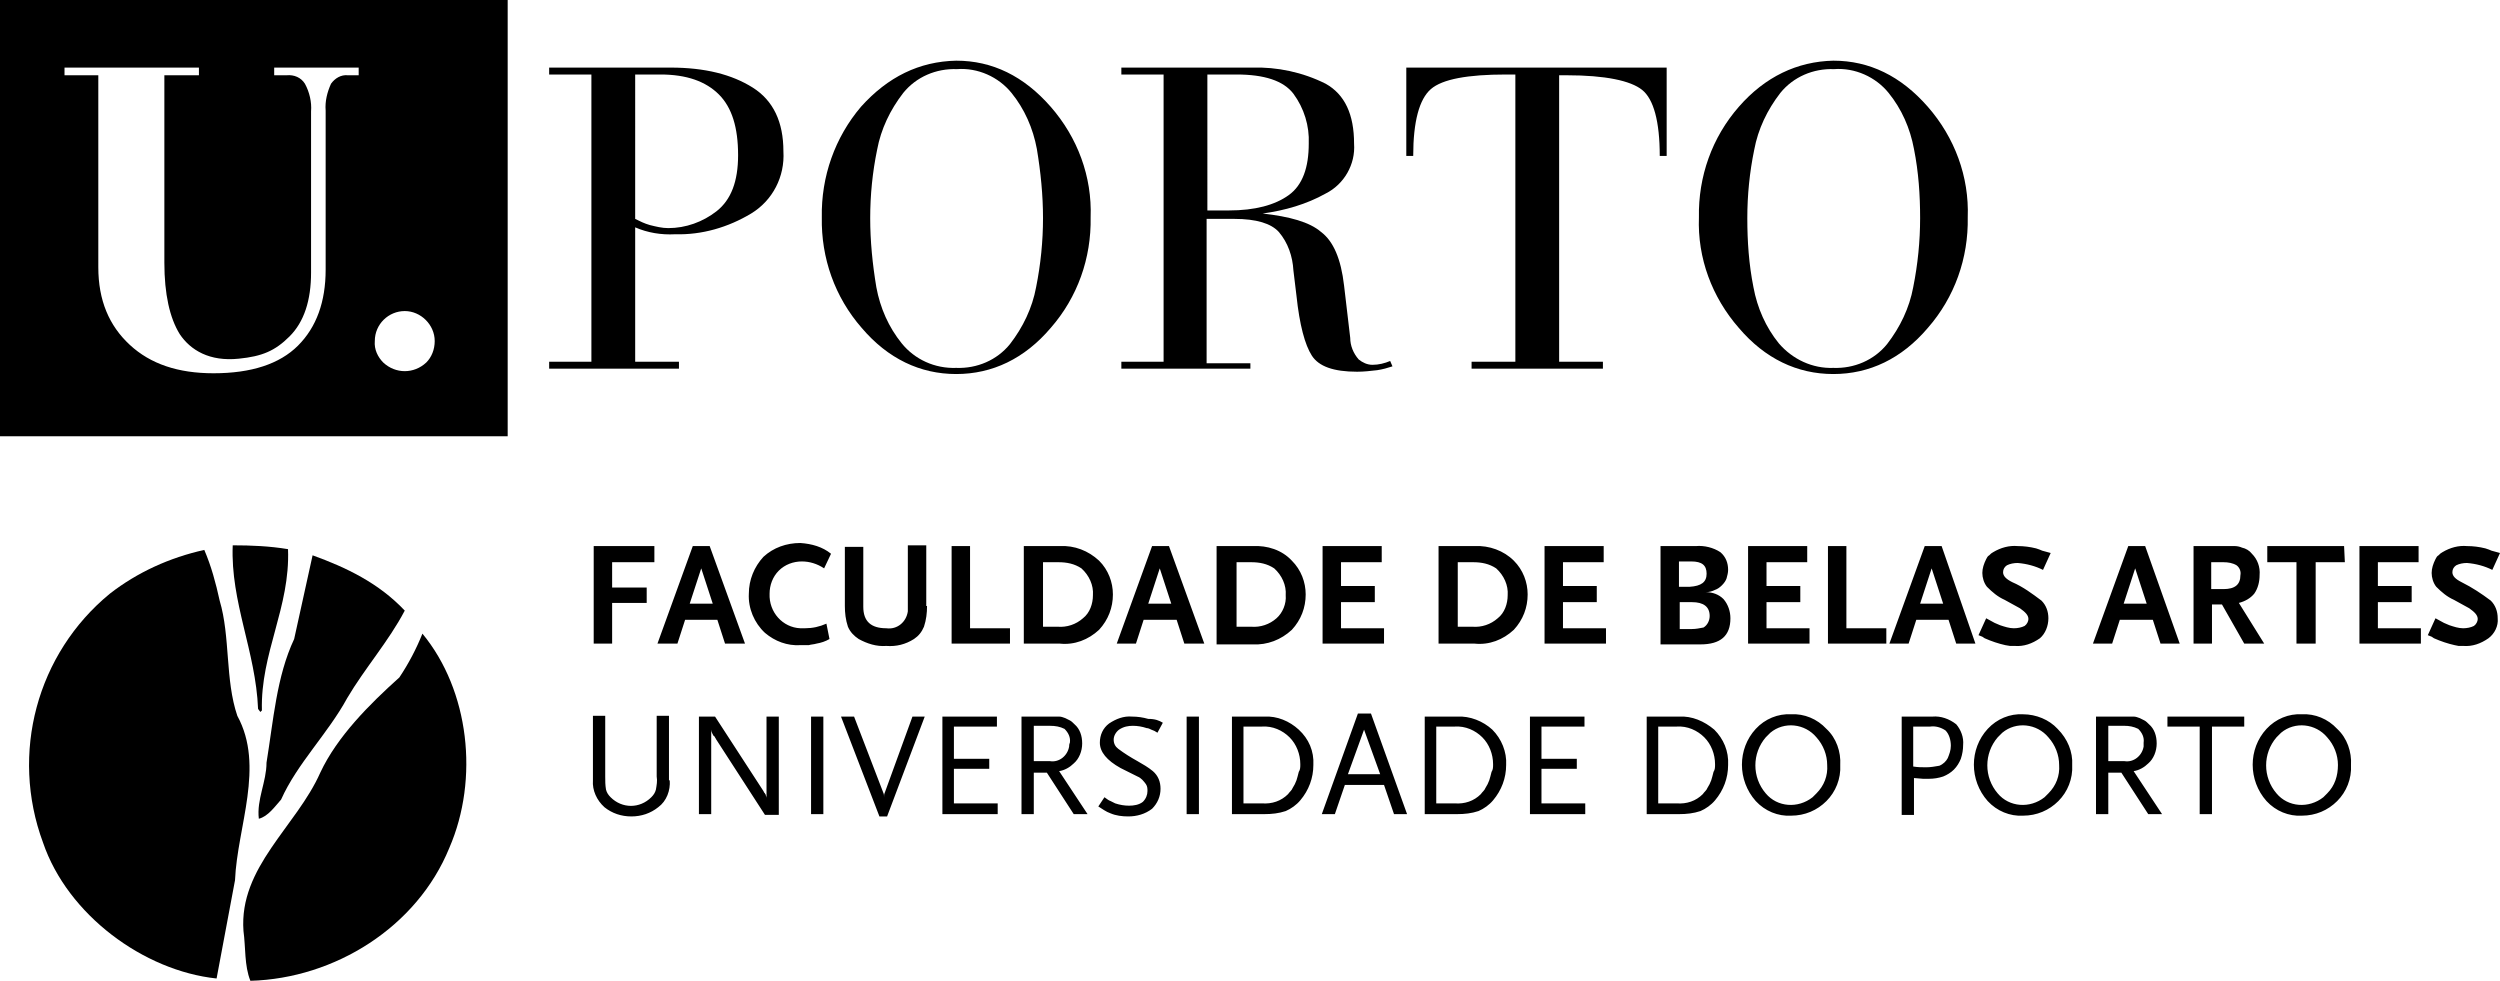 <?xml version="1.0" encoding="utf-8"?>
<!-- Generator: Adobe Illustrator 28.4.1, SVG Export Plug-In . SVG Version: 6.00 Build 0)  -->
<svg version="1.1" id="Layer_1" xmlns="http://www.w3.org/2000/svg" xmlns:xlink="http://www.w3.org/1999/xlink" x="0px" y="0px"
	 viewBox="0 0 325.5 127.7" style="enable-background:new 0 0 325.5 127.7;" xml:space="preserve">
<style type="text/css">
	.st0{fill-rule:evenodd;clip-rule:evenodd;}
</style>
<g id="Layer_2_00000142869541594843655670000004117823238621386660_">
	<g id="Layer_1-2">
		<path d="M37.5,71.5c0.3,7.6-3.6,13.5-3.4,21l-0.2,0.2l-0.3-0.4C33.3,84.8,30,78.4,30.3,71C32.7,71,35.1,71.1,37.5,71.5"/>
		<path d="M28.6,78.2c1.4,4.7,0.7,10.3,2.3,15c3.6,6.6,0,14.4-0.3,21.4l-2.4,12.8c-9.5-1-19.4-8.3-22.6-17.7
			c-4.3-11.6-0.8-24.6,8.7-32.4c3.6-2.8,7.8-4.7,12.3-5.7C27.5,73.7,28.1,75.9,28.6,78.2"/>
		<path d="M52.7,79.5c-2.1,4-5.2,7.5-7.5,11.4c-2.5,4.6-6.5,8.5-8.6,13.2c-0.8,0.9-1.7,2.2-2.9,2.5c-0.3-2.5,1-4.8,1-7.3
			c0.9-5.5,1.3-11.2,3.6-16.1l2.4-10.9C45.1,73.9,49.3,75.9,52.7,79.5"/>
		<path d="M58.5,110.4c-4.2,10.3-14.9,17-25.9,17.3c-0.8-2-0.6-4.3-0.9-6.5c-0.6-8.3,6.9-13.6,10-20.6c2.2-4.7,6.4-8.9,10.3-12.4
			c1.2-1.8,2.2-3.7,3-5.7C61.1,89.9,62.4,101.4,58.5,110.4"/>
		<path class="st0" d="M82.7,28.5c0.6,0.3,1.2,0.6,1.9,0.8c0.8,0.2,1.6,0.4,2.4,0.4c2.3,0,4.5-0.8,6.3-2.2c1.9-1.5,2.8-3.9,2.8-7.3
			c0-3.6-0.8-6.2-2.5-7.9S89.4,9.7,86,9.7h-3.3V28.5 M77,9.7h-5.5V8.8h15.8c4.5,0,8,0.9,10.7,2.6s4,4.5,4,8.3
			c0.2,3.3-1.4,6.4-4.2,8.1c-3,1.8-6.4,2.8-9.9,2.7c-1.8,0.1-3.6-0.2-5.2-0.9v17.5h5.7V48H71.5v-0.9H77V9.7z"/>
		<path class="st0" d="M124.5,47.9c2.7,0.1,5.3-1,7-3.1c1.7-2.2,2.9-4.7,3.4-7.4c0.6-3,0.9-6,0.9-9c0-3-0.3-6-0.8-9
			c-0.5-2.7-1.6-5.2-3.3-7.3c-1.7-2.1-4.4-3.3-7.1-3.1c-2.7-0.1-5.3,1-7,3.1c-1.7,2.2-2.9,4.7-3.4,7.4c-0.6,2.9-0.9,5.9-0.9,8.9
			c0,3,0.3,6,0.8,9c0.5,2.7,1.6,5.2,3.3,7.3C119.1,46.8,121.7,48,124.5,47.9 M124.5,7.9c4.7,0,8.8,2,12.3,6c3.5,4,5.4,9.1,5.2,14.4
			c0.1,5.3-1.7,10.4-5.2,14.4c-3.4,4-7.6,6-12.3,6s-8.9-2-12.3-6c-3.5-4-5.3-9.1-5.2-14.4c-0.1-5.3,1.7-10.4,5.1-14.4
			C115.6,10,119.7,8,124.5,7.9L124.5,7.9z"/>
		<path class="st0" d="M157.2,27.4h2.8c3.4,0,6-0.7,7.8-2s2.6-3.6,2.6-6.7c0.1-2.3-0.6-4.6-2-6.5c-1.3-1.7-3.8-2.5-7.4-2.5h-3.8
			L157.2,27.4 M151.5,9.7H146V8.8h17c3.3-0.1,6.6,0.6,9.6,2.1c2.5,1.4,3.7,4,3.7,7.8c0.2,2.7-1.3,5.3-3.7,6.5
			c-2.5,1.4-5.3,2.2-8.2,2.6c3.5,0.4,6.1,1.1,7.6,2.4c1.6,1.2,2.6,3.5,3,7l0.8,6.8c0,1,0.4,2,1.1,2.8c0.5,0.4,1.1,0.7,1.8,0.7
			c0.8,0,1.6-0.2,2.3-0.5l0.3,0.7c-0.6,0.2-1.3,0.4-2,0.5c-0.9,0.1-1.7,0.2-2.6,0.2c-3.1,0-5-0.7-5.9-2.1s-1.6-4-2-7.8l-0.4-3.3
			c-0.1-1.8-0.7-3.6-1.9-5c-1-1.1-2.9-1.7-5.8-1.7h-3.6v18.8h5.7V48H146v-0.9h5.5L151.5,9.7z"/>
		<path d="M197.3,9.7h-1.2c-5,0-8.3,0.6-9.8,1.9c-1.5,1.3-2.3,4.2-2.3,8.7h-0.9V8.8h33.9v11.5h-0.9c0-4.5-0.8-7.4-2.3-8.6
			s-4.8-1.9-9.8-1.9H203v37.3h5.7V48h-17.1v-0.9h5.7V9.7"/>
		<path class="st0" d="M238.7,47.9c2.7,0.1,5.3-1,7-3.1c1.7-2.2,2.9-4.7,3.4-7.4c0.6-3,0.9-6,0.9-9c0-3-0.2-6-0.8-9
			c-0.5-2.7-1.6-5.2-3.3-7.3c-1.7-2.1-4.4-3.3-7.1-3.1c-2.7-0.1-5.3,1-7,3.1c-1.7,2.2-2.9,4.7-3.4,7.4c-0.6,2.9-0.9,5.9-0.9,8.9
			c0,3,0.2,6,0.8,9c0.5,2.7,1.6,5.2,3.3,7.3C233.4,46.8,236,48,238.7,47.9 M238.7,7.9c4.7,0,8.8,2,12.3,6c3.5,4,5.4,9.1,5.2,14.4
			c0.1,5.3-1.7,10.4-5.2,14.4c-3.4,4-7.6,6-12.3,6s-8.9-2-12.3-6c-3.5-4-5.4-9.1-5.2-14.4c-0.1-5.3,1.7-10.4,5.2-14.4
			C229.8,10,234,8,238.7,7.9L238.7,7.9z"/>
		<path d="M0,0v56.8h66.1V0H0z M46.7,9.8h-1.4c-0.9-0.1-1.7,0.4-2.2,1.1c-0.5,1.1-0.8,2.3-0.7,3.5v20.7c0,4.2-1.2,7.5-3.6,9.9
			c-2.4,2.4-6.1,3.6-11,3.6c-4.6,0-8.2-1.2-10.9-3.7c-2.7-2.5-4.1-5.8-4.1-10.1V9.8H8.4v-1h17.5v1h-4.5v24.4c0,4.1,0.7,7.2,2,9.3
			c1.4,2.1,3.9,3.6,7.7,3.2c3-0.3,4.7-1,6.6-2.9s2.8-4.7,2.8-8.3v-21c0.1-1.2-0.2-2.5-0.8-3.6c-0.5-0.8-1.4-1.2-2.4-1.1h-1.6v-1h11
			L46.7,9.8z M55.5,47.2c-1.6,1.5-4,1.5-5.6,0c-0.7-0.7-1.2-1.7-1.1-2.8c0-2.2,1.8-3.9,3.9-3.9s3.9,1.8,3.9,3.9
			C56.6,45.5,56.2,46.5,55.5,47.2z"/>
		<path d="M108.2,72.1l-0.9,1.9c-0.9-0.6-1.9-0.9-2.9-0.9c-1.1,0-2.2,0.4-3,1.2c-0.8,0.8-1.2,1.9-1.2,3c-0.1,2.4,1.7,4.4,4,4.5
			c0.2,0,0.4,0,0.6,0c1,0,1.9-0.2,2.8-0.6l0.4,2c-0.5,0.3-1.1,0.5-1.7,0.6c-0.3,0.1-0.7,0.1-1,0.2c-0.4,0-0.7,0-1.1,0
			c-1.7,0.1-3.3-0.5-4.6-1.6c-1.4-1.3-2.2-3.2-2.1-5.1c0-1.8,0.7-3.5,1.9-4.8c1.3-1.2,3-1.8,4.8-1.8
			C105.7,70.8,107.1,71.2,108.2,72.1z M120.7,78.9c0,0.9-0.1,1.8-0.4,2.7c-0.3,0.7-0.7,1.2-1.3,1.6c-1.1,0.7-2.3,1-3.6,0.9
			c-1.3,0.1-2.5-0.3-3.6-0.9c-0.6-0.4-1.1-0.9-1.4-1.6c-0.3-0.9-0.4-1.8-0.4-2.7v-7.7h2.4V79c0,1.9,1,2.8,3,2.8
			c1.4,0.2,2.6-0.8,2.8-2.2c0-0.2,0-0.4,0-0.7v-7.9h2.4V78.9z M267,72l-1,2.2c-1-0.5-2.1-0.8-3.3-0.9c-0.5,0-1,0.1-1.4,0.3
			c-0.3,0.2-0.5,0.5-0.5,0.9c0,0.5,0.4,0.9,1.2,1.3c1.4,0.6,2.6,1.5,3.8,2.4c0.6,0.6,0.9,1.4,0.9,2.3c0,1-0.4,2-1.1,2.6
			c-1,0.7-2.1,1.1-3.3,1h-0.6l-0.6-0.1c-0.9-0.2-1.8-0.5-2.7-0.9l-0.3-0.2l-0.5-0.2l1-2.2l1.1,0.6c0.2,0.1,0.5,0.2,0.7,0.3
			c0.6,0.2,1.2,0.4,1.8,0.4c0.5,0,1-0.1,1.4-0.3c0.3-0.2,0.5-0.6,0.5-0.9c0-0.5-0.4-0.9-1.1-1.4l-2-1.1c-0.9-0.4-1.6-1-2.3-1.7
			c-0.4-0.5-0.6-1.2-0.6-1.8c0-0.6,0.2-1.2,0.5-1.8c0.1-0.2,0.2-0.4,0.4-0.5c0.2-0.2,0.3-0.3,0.5-0.4c1-0.6,2.1-0.9,3.2-0.8
			c0.8,0,1.6,0.1,2.4,0.3c0.3,0.1,0.6,0.2,0.8,0.3L267,72z M325.5,72l-1,2.2c-1-0.5-2.1-0.8-3.3-0.9c-0.5,0-1,0.1-1.4,0.3
			c-0.3,0.2-0.5,0.5-0.5,0.9c0,0.5,0.4,0.9,1.2,1.3c1.4,0.7,2.6,1.5,3.8,2.4c0.6,0.6,0.9,1.4,0.9,2.3c0.1,1-0.4,2-1.2,2.6
			c-1,0.7-2.1,1.1-3.3,1h-0.6l-0.5-0.1c-0.9-0.2-1.8-0.5-2.7-0.9l-0.3-0.2l-0.5-0.2l1-2.2l1.1,0.6c0.2,0.1,0.5,0.2,0.7,0.3
			c0.6,0.2,1.2,0.4,1.8,0.4c0.5,0,1-0.1,1.4-0.3c0.3-0.2,0.5-0.6,0.5-0.9c0-0.5-0.4-0.9-1.1-1.4l-2-1.1c-0.9-0.4-1.6-1-2.3-1.7
			c-0.4-0.5-0.6-1.2-0.6-1.8c0-0.6,0.2-1.2,0.5-1.8c0.1-0.2,0.2-0.4,0.4-0.5c0.2-0.2,0.3-0.3,0.5-0.4c1-0.6,2.1-0.9,3.2-0.8
			c0.8,0,1.6,0.1,2.4,0.3c0.3,0.1,0.6,0.2,0.8,0.3L325.5,72z M85.1,73.2h-5.4v3.3h4.5v2h-4.5v5.3h-2.4V71.1h7.9V73.2z M97,83.8h-2.6
			l-1-3.1h-4.2l-1,3.1h-2.6l4.6-12.7h2.2L97,83.8z M131.5,83.8h-7.6V71.1h2.4v10.7h5.2V83.8z M144.9,77.4c0,1.7-0.6,3.3-1.8,4.6
			c-1.4,1.3-3.2,2-5.1,1.8h-4.7V71.1h4.7c1.9-0.1,3.7,0.6,5.1,1.9C144.3,74.2,144.9,75.8,144.9,77.4L144.9,77.4z M156.8,83.8h-2.6
			l-1-3.1h-4.3l-1,3.1h-2.5l4.6-12.7h2.2L156.8,83.8z M170,77.4c0,1.7-0.6,3.3-1.8,4.6c-1.4,1.3-3.2,2-5.1,1.9h-4.7V71.1h4.7
			c1.9-0.1,3.8,0.5,5.1,1.9C169.4,74.2,170,75.8,170,77.4z M180.2,83.8h-8V71.1h7.7v2.1h-5.3v3.1h4.4v2.1h-4.4v3.4h5.6L180.2,83.8z
			 M198.9,77.4c0,1.7-0.6,3.3-1.8,4.6c-1.4,1.3-3.2,2-5.1,1.8h-4.7V71.1h4.7c1.9-0.1,3.8,0.6,5.1,1.9
			C198.3,74.2,198.9,75.8,198.9,77.4L198.9,77.4z M209.1,83.8h-8V71.1h7.7v2.1h-5.3v3.1h4.4v2.1h-4.4v3.4h5.6L209.1,83.8z
			 M225.3,80.5c0,2.3-1.3,3.4-3.9,3.4h-5.2V71.1h4.6c1.1-0.1,2.3,0.2,3.2,0.8c0.7,0.6,1,1.4,1,2.3c0,0.4-0.1,0.7-0.2,1.1
			c-0.1,0.3-0.3,0.6-0.6,0.9c-0.3,0.3-0.6,0.5-0.9,0.6c-0.4,0.2-0.8,0.3-1.2,0.3c0.9,0,1.7,0.3,2.3,0.9
			C225,78.7,225.3,79.6,225.3,80.5L225.3,80.5z M235.6,83.8h-8V71.1h7.7v2.1h-5.3v3.1h4.4v2.1h-4.4v3.4h5.6L235.6,83.8z M245.6,83.8
			H238V71.1h2.4v10.7h5.2L245.6,83.8z M257.2,83.8h-2.5l-1-3.1h-4.2l-1,3.1h-2.5l4.6-12.7h2.2L257.2,83.8z M283.8,83.8h-2.5l-1-3.1
			H276l-1,3.1h-2.5l4.6-12.7h2.2L283.8,83.8z M294.8,83.8h-2.6l-2.9-5.1H288v5.1h-2.4V71.1h4.2c0.5,0,0.9,0,1.2,0s0.7,0.1,0.9,0.2
			c0.5,0.1,1,0.4,1.3,0.8c0.7,0.7,1.1,1.7,1,2.8c0,0.8-0.2,1.7-0.7,2.4c-0.5,0.6-1.2,1-2,1.2L294.8,83.8z M305.3,73.2h-3.8v10.6H299
			V73.2h-3.8v-2.1h10L305.3,73.2z M315.2,83.8h-8V71.1h7.7v2.1h-5.3v3.1h4.4v2.1h-4.4v3.4h5.6L315.2,83.8z M222.6,80.2
			c0-1.2-0.8-1.8-2.3-1.8h-1.6v3.5h1.6c0.5,0,1-0.1,1.5-0.2C222.3,81.4,222.6,80.8,222.6,80.2L222.6,80.2z M142.3,77.5
			c0.1-1.3-0.5-2.6-1.5-3.5c-0.9-0.6-1.9-0.8-3-0.8h-2v8.4h1.9c1.2,0.1,2.4-0.3,3.3-1.1C141.9,79.8,142.3,78.6,142.3,77.5
			L142.3,77.5z M167.4,77.5c0.1-1.3-0.5-2.6-1.5-3.5c-0.9-0.6-1.9-0.8-3-0.8H161v8.4h1.9c1.2,0.1,2.4-0.3,3.3-1.1
			C167,79.8,167.5,78.6,167.4,77.5L167.4,77.5z M196.3,77.5c0.1-1.3-0.5-2.6-1.5-3.5c-0.9-0.6-1.9-0.8-3-0.8h-2v8.4h1.9
			c1.2,0.1,2.4-0.3,3.3-1.1C195.9,79.8,196.3,78.6,196.3,77.5L196.3,77.5z M92.8,78.6L91.3,74l-1.5,4.6L92.8,78.6z M152.5,78.6
			l-1.5-4.6l-1.5,4.6L152.5,78.6z M253,78.6l-1.5-4.6l-1.5,4.6L253,78.6z M279.5,78.6l-1.5-4.6l-1.5,4.6L279.5,78.6z M291.7,74.9
			c0.1-0.5-0.1-1-0.5-1.3c-0.5-0.3-1.1-0.4-1.7-0.4h-1.6v3.5h1.6C291,76.7,291.7,76.1,291.7,74.9L291.7,74.9z M222.2,74.7
			c0-1.1-0.6-1.6-2-1.6h-1.6v3.3h1.4C221.5,76.3,222.2,75.8,222.2,74.7L222.2,74.7z"/>
		<path d="M87.2,101.6c0.1,1.3-0.4,2.7-1.5,3.5c-1,0.8-2.2,1.2-3.5,1.2c-1.3,0-2.5-0.4-3.5-1.2c-1-0.9-1.6-2.2-1.5-3.5v-8.4h1.6v7.9
			c0,0.6,0,1.1,0.1,1.7c0.1,0.4,0.3,0.7,0.6,1c1.5,1.5,3.8,1.5,5.3,0c0,0,0,0,0,0c0.3-0.3,0.5-0.6,0.6-1c0.1-0.6,0.2-1.1,0.1-1.7
			v-7.9h1.6V101.6z M120.4,93.3l-4.9,13h-1l-5-13h1.7l3.8,9.9c0.1,0.2,0.1,0.4,0.1,0.6c0-0.2,0-0.4,0.1-0.6l3.6-9.9H120.4z
			 M151.4,94.1l-0.7,1.3c-0.3-0.2-0.5-0.3-0.8-0.4c-0.2-0.1-0.4-0.2-0.6-0.2c-0.6-0.2-1.2-0.3-1.8-0.3c-0.6,0-1.2,0.1-1.8,0.5
			c-0.4,0.3-0.7,0.8-0.7,1.3c0,0.5,0.2,0.9,0.6,1.2c0.8,0.6,1.6,1.1,2.5,1.6c0.7,0.4,1.4,0.8,2,1.3c0.7,0.6,1,1.4,1,2.3
			c0,1-0.4,1.9-1.1,2.6c-0.9,0.7-2,1-3.1,1c-0.8,0-1.6-0.1-2.3-0.4c-0.6-0.2-1.1-0.6-1.6-0.9l0.8-1.2c0.3,0.2,0.5,0.4,0.8,0.5
			c0.2,0.1,0.4,0.2,0.6,0.3c0.6,0.2,1.2,0.3,1.8,0.3c0.6,0,1.3-0.1,1.8-0.5c0.4-0.4,0.6-0.9,0.6-1.4c0-0.3,0-0.6-0.2-0.9
			c-0.3-0.4-0.6-0.8-1.1-1l-0.8-0.4c-0.4-0.2-0.8-0.4-1.4-0.7c-1.8-1-2.7-2.1-2.7-3.3c0-1,0.4-1.9,1.2-2.5c0.9-0.6,1.9-1,3-0.9
			c0.7,0,1.4,0.1,2.1,0.3C150.4,93.6,150.9,93.8,151.4,94.1L151.4,94.1z M239.6,99.6c0.1,1.8-0.6,3.5-1.8,4.7
			c-1.2,1.2-2.8,1.9-4.6,1.9c-1.7,0.1-3.4-0.6-4.6-1.9c-2.4-2.7-2.4-6.8,0-9.4c1.2-1.3,2.9-2,4.6-1.9c1.7-0.1,3.4,0.6,4.6,1.9
			C239.1,96.1,239.7,97.9,239.6,99.6L239.6,99.6z M269.8,99.6c0.1,1.8-0.6,3.5-1.8,4.7c-1.2,1.2-2.8,1.9-4.6,1.9
			c-1.7,0.1-3.4-0.6-4.6-1.9c-2.4-2.7-2.4-6.8,0-9.4c1.2-1.3,2.9-2,4.6-1.9c1.7,0,3.4,0.7,4.5,1.9C269.2,96.2,269.9,97.9,269.8,99.6
			L269.8,99.6z M306.1,99.6c0.1,1.8-0.6,3.5-1.8,4.7c-1.2,1.2-2.8,1.9-4.6,1.9c-1.7,0.1-3.4-0.6-4.6-1.9c-2.4-2.7-2.4-6.8,0-9.4
			c1.2-1.3,2.9-2,4.6-1.9c1.7-0.1,3.4,0.6,4.6,1.9C305.6,96.1,306.2,97.9,306.1,99.6L306.1,99.6z M101.4,106.1h-1.8l-6.4-9.9
			c0-0.1-0.1-0.1-0.1-0.2c-0.1-0.1-0.1-0.2-0.2-0.2c-0.1-0.2-0.3-0.5-0.3-0.8v11h-1.6V93.3h2.1l6.3,9.7l0.1,0.2c0,0,0.1,0.1,0.1,0.1
			c0,0.1,0.1,0.1,0.1,0.2c0,0.1,0.1,0.2,0.1,0.4c0,0,0,0.1,0,0.1c0,0,0,0.1,0,0.1V93.3h1.6L101.4,106.1z M107.2,106h-1.6V93.3h1.6
			V106z M130,106h-7.3V93.3h7.1v1.3h-5.6v4.2h4.6v1.3h-4.6v4.5h5.7V106z M141.6,106h-1.8l-3.5-5.4h-1.7v5.4h-1.6V93.3h3.9
			c0.4,0,0.7,0,1,0c0.3,0,0.5,0.1,0.8,0.2c0.2,0.1,0.4,0.2,0.6,0.3c0.2,0.1,0.4,0.3,0.6,0.5c0.7,0.6,1,1.5,1,2.5c0,1-0.4,2-1.1,2.6
			c-0.5,0.5-1.2,0.9-1.9,1L141.6,106z M156.1,106h-1.6V93.3h1.6V106z M171,99.6c0,1.7-0.6,3.3-1.7,4.6c-0.5,0.6-1.2,1.1-1.9,1.4
			c-0.9,0.3-1.8,0.4-2.8,0.4h-4.2V93.3h4.2c1.7-0.1,3.3,0.6,4.5,1.7C170.4,96.2,171.1,97.8,171,99.6z M183.2,106h-1.7l-1.3-3.8h-5.1
			l-1.3,3.8h-1.7l4.7-13.1h1.7L183.2,106z M196.1,99.6c0,1.7-0.6,3.3-1.7,4.6c-0.5,0.6-1.2,1.1-1.9,1.4c-0.9,0.3-1.8,0.4-2.8,0.4
			h-4.2V93.3h4.2c1.7-0.1,3.4,0.6,4.6,1.7C195.5,96.2,196.2,97.9,196.1,99.6L196.1,99.6z M206.5,106h-7.3V93.3h7.1v1.3h-5.6v4.2h4.6
			v1.3h-4.6v4.5h5.7V106z M225,99.6c0,1.7-0.6,3.3-1.7,4.6c-0.5,0.6-1.2,1.1-1.9,1.4c-0.9,0.3-1.8,0.4-2.8,0.4h-4.2V93.3h4.2
			c1.7-0.1,3.3,0.6,4.6,1.7C224.4,96.2,225.1,97.8,225,99.6z M255.6,97c0,0.6-0.1,1.2-0.3,1.8c-0.2,0.5-0.5,1-0.9,1.4
			c-0.4,0.4-0.9,0.7-1.4,0.9c-0.6,0.2-1.2,0.3-1.9,0.3h-0.7l-1.2-0.1v4.8h-1.6V93.3h4c1.1-0.1,2.2,0.3,3.1,1
			C255.3,95,255.7,96,255.6,97z M281.5,106h-1.8l-3.5-5.4h-1.7v5.4h-1.6V93.3h3.9c0.4,0,0.7,0,1,0c0.3,0,0.5,0.1,0.8,0.2
			c0.2,0.1,0.4,0.2,0.6,0.3c0.2,0.1,0.4,0.3,0.6,0.5c0.7,0.6,1,1.5,1,2.5c0,1-0.4,2-1.1,2.6c-0.5,0.5-1.2,0.9-1.9,1L281.5,106z
			 M292.2,94.6H288V106h-1.6V94.6h-4.2v-1.3h10V94.6z M237.9,99.6c0-1.3-0.5-2.6-1.4-3.6c-1.5-1.8-4.2-2.1-6-0.6
			c-0.2,0.2-0.4,0.4-0.6,0.6c-1.8,2.1-1.8,5.2,0,7.3c1.5,1.8,4.2,2,6.1,0.5c0.2-0.2,0.3-0.3,0.5-0.5C237.5,102.3,238,101,237.9,99.6
			z M268.1,99.6c0-1.3-0.5-2.6-1.4-3.6c-1.5-1.8-4.2-2.1-6-0.6c-0.2,0.2-0.4,0.4-0.6,0.6c-1.8,2.1-1.8,5.2,0,7.3
			c1.5,1.8,4.2,2,6.1,0.5c0.2-0.2,0.3-0.3,0.5-0.5C267.7,102.3,268.2,101,268.1,99.6z M304.4,99.6c0-1.3-0.5-2.6-1.4-3.6
			c-1.5-1.8-4.2-2.1-6-0.6c-0.2,0.2-0.4,0.4-0.6,0.6c-1.8,2.1-1.8,5.2,0,7.3c1.5,1.8,4.2,2,6.1,0.5c0.2-0.2,0.3-0.3,0.5-0.5
			C304,102.3,304.4,101,304.4,99.6z M169.3,99.5c0-1.3-0.5-2.6-1.4-3.5c-0.9-0.9-2.2-1.5-3.6-1.4h-2.4v10h2.4
			c1.3,0.1,2.5-0.3,3.4-1.2c0.2-0.3,0.5-0.5,0.6-0.8c0.2-0.3,0.4-0.7,0.5-1c0.1-0.3,0.2-0.7,0.3-1.1
			C169.3,100.2,169.3,99.9,169.3,99.5z M194.4,99.5c0-1.3-0.5-2.6-1.4-3.5c-0.9-0.9-2.2-1.5-3.6-1.4H187v10h2.4
			c1.3,0.1,2.5-0.3,3.4-1.2c0.2-0.3,0.5-0.5,0.6-0.8c0.2-0.3,0.4-0.7,0.5-1c0.1-0.3,0.2-0.7,0.3-1.1
			C194.4,100.2,194.4,99.9,194.4,99.5z M223.3,99.5c0-1.3-0.5-2.6-1.4-3.5c-0.9-0.9-2.2-1.5-3.6-1.4h-2.4v10h2.4
			c1.3,0.1,2.5-0.3,3.4-1.2c0.2-0.3,0.5-0.5,0.6-0.8c0.2-0.3,0.4-0.7,0.5-1c0.1-0.3,0.2-0.7,0.3-1.1
			C223.3,100.2,223.3,99.9,223.3,99.5z M179.7,100.8l-2.1-5.8l-2.1,5.8L179.7,100.8z M254,97.1c0-0.7-0.2-1.5-0.7-2
			c-0.6-0.4-1.3-0.6-2-0.5h-2.2v5.2c0.6,0.1,1.1,0.1,1.7,0.1c0.6,0,1.1-0.1,1.7-0.2c0.5-0.2,0.9-0.6,1.1-1
			C253.8,98.2,254,97.7,254,97.1z M139.3,96.7c0.1-0.7-0.2-1.3-0.7-1.8c-0.6-0.3-1.2-0.4-1.9-0.4h-2.1v4.6h2.1
			c1.2,0.2,2.3-0.7,2.5-1.9C139.2,97.1,139.2,96.9,139.3,96.7L139.3,96.7z M279.1,96.7c0.1-0.7-0.2-1.3-0.7-1.8
			c-0.6-0.3-1.2-0.4-1.8-0.4h-2.1v4.6h2.1c1.2,0.2,2.3-0.7,2.5-1.9C279.1,97.1,279.1,96.9,279.1,96.7L279.1,96.7z"/>
	</g>
</g>
</svg>
